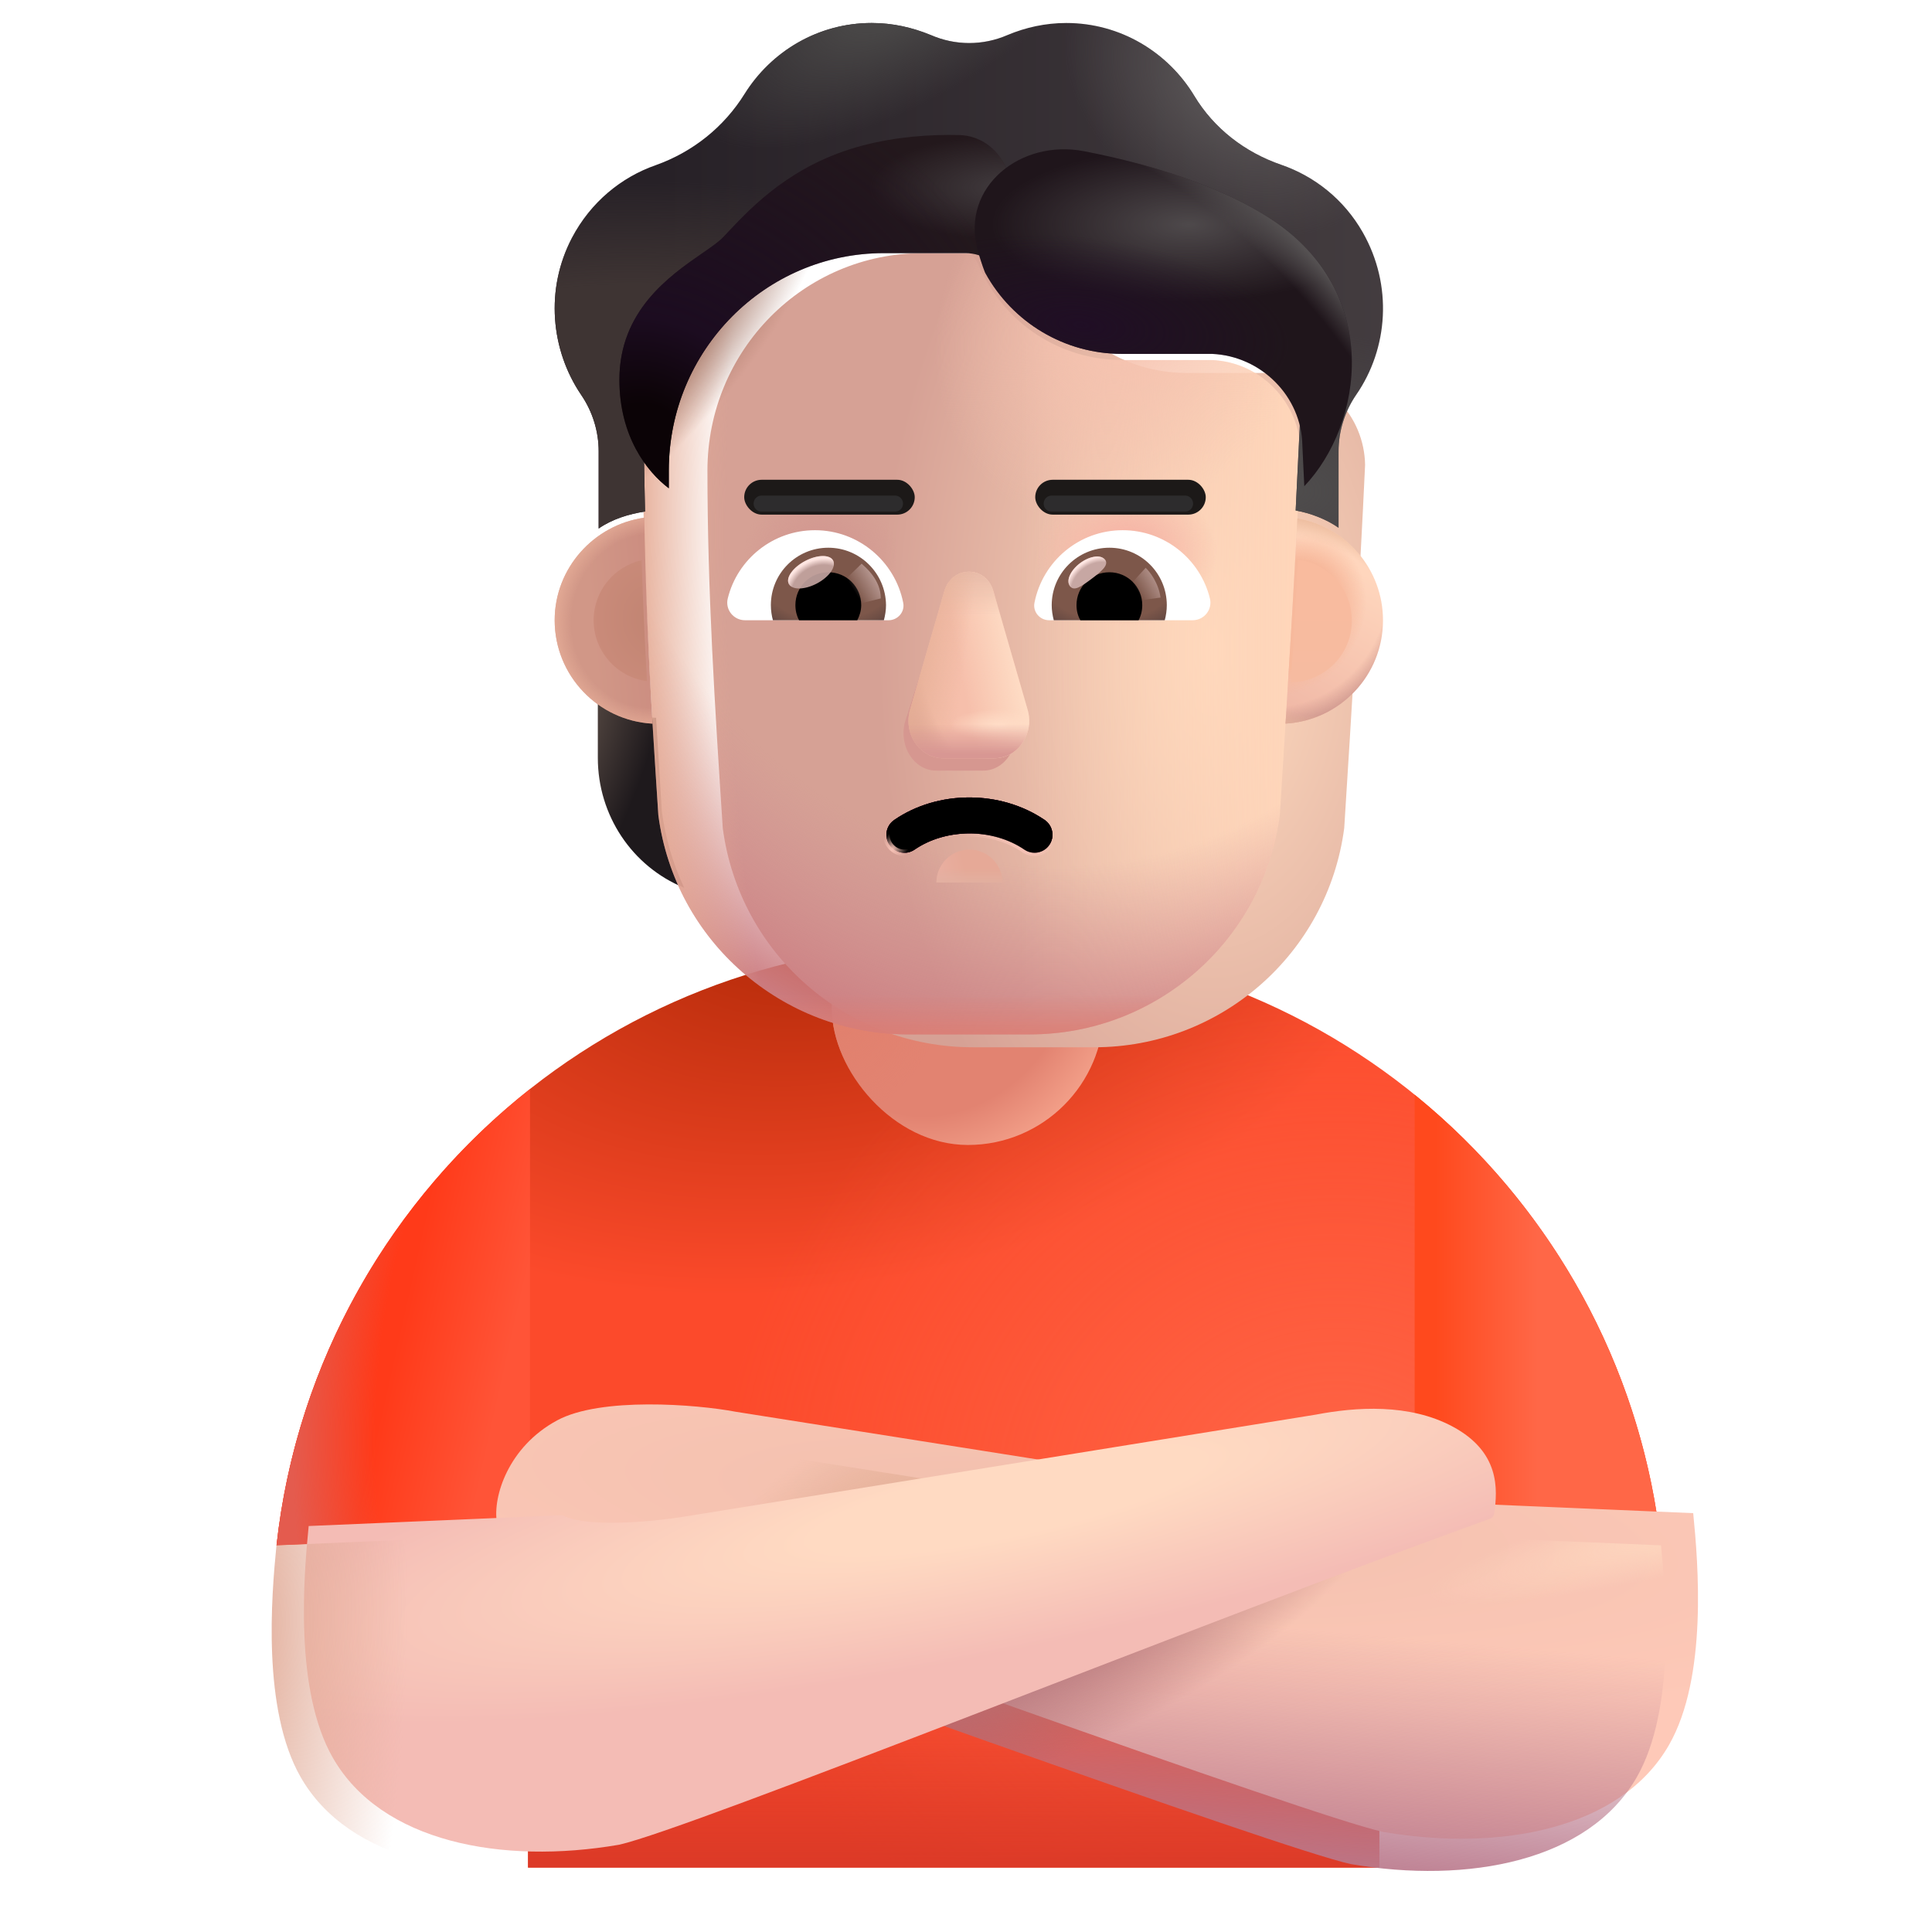 <svg viewBox="1 1 30 30" xmlns="http://www.w3.org/2000/svg">
<path d="M9.199 24.812L5.294 24.996C5.871 19.743 10.324 15.656 15.73 15.656H16.355C21.77 15.656 26.227 19.755 26.794 25.018L22.418 24.812V30H9.199V24.812Z" fill="url(#paint0_radial_13036_4650)"/>
<path d="M9.199 24.812L5.294 24.996C5.871 19.743 10.324 15.656 15.73 15.656H16.355C21.77 15.656 26.227 19.755 26.794 25.018L22.418 24.812V30H9.199V24.812Z" fill="url(#paint1_radial_13036_4650)"/>
<path d="M9.199 24.812L5.294 24.996C5.871 19.743 10.324 15.656 15.73 15.656H16.355C21.77 15.656 26.227 19.755 26.794 25.018L22.418 24.812V30H9.199V24.812Z" fill="url(#paint2_linear_13036_4650)"/>
<rect x="13.918" y="12.751" width="4.223" height="6.028" rx="2.111" fill="url(#paint3_radial_13036_4650)"/>
<rect x="13.918" y="12.751" width="4.223" height="6.028" rx="2.111" fill="url(#paint4_radial_13036_4650)"/>
<path d="M22.967 17.999C25.062 19.699 26.49 22.191 26.794 25.018L22.967 24.838V17.999Z" fill="url(#paint5_linear_13036_4650)"/>
<path d="M5.294 24.996L9.141 24.836L9.199 25.018H9.23V17.91C7.08 19.607 5.609 22.128 5.294 24.996Z" fill="url(#paint6_linear_13036_4650)"/>
<path d="M5.294 24.996L9.141 24.836L9.199 25.018H9.23V17.91C7.08 19.607 5.609 22.128 5.294 24.996Z" fill="url(#paint7_radial_13036_4650)"/>
<g filter="url(#filter0_i_13036_4650)">
<path d="M26.417 28.594C27.017 27.544 26.87 25.781 26.792 24.996L22.854 24.828C22.442 25.041 21.328 24.917 20.823 24.828L11.926 23.422C11.309 23.305 9.829 23.19 9.152 23.555C8.387 23.967 8.152 24.747 8.215 25.133C12.486 26.664 20.847 29.695 21.972 29.945C23.792 30.258 25.667 29.906 26.417 28.594Z" fill="url(#paint8_radial_13036_4650)"/>
</g>
<path d="M26.417 28.594C27.017 27.544 26.87 25.781 26.792 24.996L22.854 24.828C22.442 25.041 21.328 24.917 20.823 24.828L11.926 23.422C11.309 23.305 9.829 23.19 9.152 23.555C8.387 23.967 8.152 24.747 8.215 25.133C12.486 26.664 20.847 29.695 21.972 29.945C23.792 30.258 25.667 29.906 26.417 28.594Z" fill="url(#paint9_linear_13036_4650)"/>
<path d="M26.417 28.594C27.017 27.544 26.87 25.781 26.792 24.996L22.854 24.828C22.442 25.041 21.328 24.917 20.823 24.828L11.926 23.422C11.309 23.305 9.829 23.19 9.152 23.555C8.387 23.967 8.152 24.747 8.215 25.133C12.486 26.664 20.847 29.695 21.972 29.945C23.792 30.258 25.667 29.906 26.417 28.594Z" fill="url(#paint10_radial_13036_4650)"/>
<path d="M26.417 28.594C27.017 27.544 26.87 25.781 26.792 24.996L22.854 24.828C22.442 25.041 21.328 24.917 20.823 24.828L11.926 23.422C11.309 23.305 9.829 23.19 9.152 23.555C8.387 23.967 8.152 24.747 8.215 25.133C12.486 26.664 20.847 29.695 21.972 29.945C23.792 30.258 25.667 29.906 26.417 28.594Z" fill="url(#paint11_radial_13036_4650)"/>
<path d="M26.417 28.594C27.017 27.544 26.87 25.781 26.792 24.996L22.854 24.828C22.442 25.041 21.328 24.917 20.823 24.828L11.926 23.422C11.309 23.305 9.829 23.19 9.152 23.555C8.387 23.967 8.152 24.747 8.215 25.133C12.486 26.664 20.847 29.695 21.972 29.945C23.792 30.258 25.667 29.906 26.417 28.594Z" fill="url(#paint12_radial_13036_4650)"/>
<g filter="url(#filter1_i_13036_4650)">
<path d="M5.668 28.594C5.068 27.544 5.215 25.781 5.293 24.996L9.23 24.828C9.643 25.041 10.757 24.917 11.262 24.828L20.934 23.266C21.551 23.148 22.382 23.089 23.059 23.453C23.787 23.845 23.759 24.418 23.701 24.805C23.695 24.841 23.672 24.87 23.637 24.883C19.352 26.422 11.233 29.696 10.113 29.945C8.293 30.258 6.418 29.906 5.668 28.594Z" fill="url(#paint13_radial_13036_4650)"/>
</g>
<path d="M5.668 28.594C5.068 27.544 5.215 25.781 5.293 24.996L9.23 24.828C9.643 25.041 10.757 24.917 11.262 24.828L20.934 23.266C21.551 23.148 22.382 23.089 23.059 23.453C23.787 23.845 23.759 24.418 23.701 24.805C23.695 24.841 23.672 24.87 23.637 24.883C19.352 26.422 11.233 29.696 10.113 29.945C8.293 30.258 6.418 29.906 5.668 28.594Z" fill="url(#paint14_radial_13036_4650)"/>
<path d="M20.901 12.146C21.236 12.135 21.55 12.021 21.805 11.837V12.768C21.805 13.66 21.273 14.455 20.465 14.785C20.636 14.422 20.753 14.028 20.811 13.606L20.901 12.146Z" fill="url(#paint15_radial_13036_4650)"/>
<path d="M11.187 12.146C10.852 12.135 10.538 12.021 10.283 11.837V12.768C10.283 13.66 10.815 14.455 11.623 14.785C11.453 14.422 11.335 14.028 11.277 13.606L11.187 12.146Z" fill="url(#paint16_radial_13036_4650)"/>
<g filter="url(#filter2_ii_13036_4650)">
<path d="M11.223 13.659C11.48 15.61 13.14 17.062 15.106 17.062H16.991C18.956 17.062 20.616 15.61 20.873 13.659C20.991 11.777 21.11 9.903 21.197 8.021C21.186 7.255 20.582 6.623 19.819 6.591H18.42C17.466 6.591 16.602 6.028 16.21 5.149C16.11 4.897 15.866 4.731 15.595 4.731H14.324C12.479 4.731 10.985 6.242 10.985 8.107C10.985 9.966 11.101 11.796 11.223 13.659Z" fill="url(#paint17_radial_13036_4650)"/>
</g>
<path d="M11.223 13.659C11.48 15.61 13.14 17.062 15.106 17.062H16.991C18.956 17.062 20.616 15.61 20.873 13.659C20.991 11.777 21.11 9.903 21.197 8.021C21.186 7.255 20.582 6.623 19.819 6.591H18.42C17.466 6.591 16.602 6.028 16.21 5.149C16.11 4.897 15.866 4.731 15.595 4.731H14.324C12.479 4.731 10.985 6.242 10.985 8.107C10.985 9.966 11.101 11.796 11.223 13.659Z" fill="url(#paint18_linear_13036_4650)"/>
<path d="M11.223 13.659C11.48 15.61 13.14 17.062 15.106 17.062H16.991C18.956 17.062 20.616 15.61 20.873 13.659C20.991 11.777 21.11 9.903 21.197 8.021C21.186 7.255 20.582 6.623 19.819 6.591H18.42C17.466 6.591 16.602 6.028 16.21 5.149C16.11 4.897 15.866 4.731 15.595 4.731H14.324C12.479 4.731 10.985 6.242 10.985 8.107C10.985 9.966 11.101 11.796 11.223 13.659Z" fill="url(#paint19_radial_13036_4650)"/>
<path d="M11.223 13.659C11.48 15.61 13.14 17.062 15.106 17.062H16.991C18.956 17.062 20.616 15.61 20.873 13.659C20.991 11.777 21.11 9.903 21.197 8.021C21.186 7.255 20.582 6.623 19.819 6.591H18.42C17.466 6.591 16.602 6.028 16.21 5.149C16.11 4.897 15.866 4.731 15.595 4.731H14.324C12.479 4.731 10.985 6.242 10.985 8.107C10.985 9.966 11.101 11.796 11.223 13.659Z" fill="url(#paint20_radial_13036_4650)"/>
<path d="M11.223 13.659C11.48 15.61 13.14 17.062 15.106 17.062H16.991C18.956 17.062 20.616 15.61 20.873 13.659C20.991 11.777 21.11 9.903 21.197 8.021C21.186 7.255 20.582 6.623 19.819 6.591H18.42C17.466 6.591 16.602 6.028 16.21 5.149C16.11 4.897 15.866 4.731 15.595 4.731H14.324C12.479 4.731 10.985 6.242 10.985 8.107C10.985 9.966 11.101 11.796 11.223 13.659Z" fill="url(#paint21_radial_13036_4650)"/>
<path d="M11.223 13.659C11.48 15.61 13.14 17.062 15.106 17.062H16.991C18.956 17.062 20.616 15.61 20.873 13.659C20.991 11.777 21.11 9.903 21.197 8.021C21.186 7.255 20.582 6.623 19.819 6.591H18.42C17.466 6.591 16.602 6.028 16.21 5.149C16.11 4.897 15.866 4.731 15.595 4.731H14.324C12.479 4.731 10.985 6.242 10.985 8.107C10.985 9.966 11.101 11.796 11.223 13.659Z" fill="url(#paint22_radial_13036_4650)"/>
<path d="M11.223 13.659C11.48 15.61 13.14 17.062 15.106 17.062H16.991C18.956 17.062 20.616 15.61 20.873 13.659C20.991 11.777 21.11 9.903 21.197 8.021C21.186 7.255 20.582 6.623 19.819 6.591H18.42C17.466 6.591 16.602 6.028 16.21 5.149C16.11 4.897 15.866 4.731 15.595 4.731H14.324C12.479 4.731 10.985 6.242 10.985 8.107C10.985 9.966 11.101 11.796 11.223 13.659Z" fill="url(#paint23_radial_13036_4650)"/>
<path d="M11.223 13.659C11.48 15.61 13.14 17.062 15.106 17.062H16.991C18.956 17.062 20.616 15.61 20.873 13.659C20.991 11.777 21.11 9.903 21.197 8.021C21.186 7.255 20.582 6.623 19.819 6.591H18.42C17.466 6.591 16.602 6.028 16.21 5.149C16.11 4.897 15.866 4.731 15.595 4.731H14.324C12.479 4.731 10.985 6.242 10.985 8.107C10.985 9.966 11.101 11.796 11.223 13.659Z" fill="url(#paint24_radial_13036_4650)"/>
<path d="M11.223 13.659C11.48 15.61 13.14 17.062 15.106 17.062H16.991C18.956 17.062 20.616 15.61 20.873 13.659C20.991 11.777 21.11 9.903 21.197 8.021C21.186 7.255 20.582 6.623 19.819 6.591H18.42C17.466 6.591 16.602 6.028 16.21 5.149C16.11 4.897 15.866 4.731 15.595 4.731H14.324C12.479 4.731 10.985 6.242 10.985 8.107C10.985 9.966 11.101 11.796 11.223 13.659Z" fill="url(#paint25_linear_13036_4650)"/>
<g filter="url(#filter3_f_13036_4650)">
<path d="M15.643 10.373L15.053 12.21C14.952 12.588 15.194 12.966 15.537 12.966H16.268C16.611 12.966 16.853 12.582 16.752 12.21L16.258 10.373C16.152 9.966 15.754 9.966 15.643 10.373Z" fill="#D69790"/>
</g>
<g filter="url(#filter4_f_13036_4650)">
<path d="M15.662 10.183L15.131 12.02C15.023 12.397 15.283 12.775 15.651 12.775H16.437C16.805 12.775 17.066 12.392 16.957 12.02L16.426 10.183C16.312 9.776 15.781 9.776 15.662 10.183Z" fill="#F6BFAB"/>
<path d="M15.662 10.183L15.131 12.02C15.023 12.397 15.283 12.775 15.651 12.775H16.437C16.805 12.775 17.066 12.392 16.957 12.02L16.426 10.183C16.312 9.776 15.781 9.776 15.662 10.183Z" fill="url(#paint26_linear_13036_4650)"/>
<path d="M15.662 10.183L15.131 12.02C15.023 12.397 15.283 12.775 15.651 12.775H16.437C16.805 12.775 17.066 12.392 16.957 12.02L16.426 10.183C16.312 9.776 15.781 9.776 15.662 10.183Z" fill="url(#paint27_radial_13036_4650)"/>
<path d="M15.662 10.183L15.131 12.02C15.023 12.397 15.283 12.775 15.651 12.775H16.437C16.805 12.775 17.066 12.392 16.957 12.02L16.426 10.183C16.312 9.776 15.781 9.776 15.662 10.183Z" fill="url(#paint28_radial_13036_4650)"/>
<path d="M15.662 10.183L15.131 12.02C15.023 12.397 15.283 12.775 15.651 12.775H16.437C16.805 12.775 17.066 12.392 16.957 12.02L16.426 10.183C16.312 9.776 15.781 9.776 15.662 10.183Z" fill="url(#paint29_linear_13036_4650)"/>
<path d="M15.662 10.183L15.131 12.02C15.023 12.397 15.283 12.775 15.651 12.775H16.437C16.805 12.775 17.066 12.392 16.957 12.02L16.426 10.183C16.312 9.776 15.781 9.776 15.662 10.183Z" fill="url(#paint30_linear_13036_4650)"/>
<path d="M15.662 10.183L15.131 12.02C15.023 12.397 15.283 12.775 15.651 12.775H16.437C16.805 12.775 17.066 12.392 16.957 12.02L16.426 10.183C16.312 9.776 15.781 9.776 15.662 10.183Z" fill="url(#paint31_linear_13036_4650)"/>
</g>
<g filter="url(#filter5_ii_13036_4650)">
<path d="M20.895 4.259C21.409 4.436 21.87 4.795 22.162 5.31C22.628 6.13 22.559 7.11 22.056 7.834C21.881 8.091 21.785 8.397 21.785 8.707V9.895C21.598 9.764 21.352 9.668 21.119 9.627L21.197 8.021C21.186 7.255 20.582 6.623 19.819 6.591H18.42C17.466 6.591 16.602 6.028 16.21 5.149C16.11 4.897 15.866 4.731 15.595 4.731H14.324C12.479 4.731 10.985 6.242 10.985 8.107L11.016 9.643C10.762 9.681 10.497 9.765 10.296 9.907V8.707C10.296 8.397 10.201 8.091 10.026 7.834C9.549 7.132 9.464 6.189 9.883 5.39C10.174 4.838 10.646 4.452 11.181 4.265C11.754 4.061 12.241 3.675 12.564 3.155C12.978 2.496 13.704 2.057 14.536 2.057C14.859 2.057 15.166 2.126 15.453 2.244C15.834 2.41 16.263 2.41 16.645 2.244C16.926 2.126 17.233 2.057 17.556 2.057C18.399 2.057 19.136 2.512 19.544 3.187C19.851 3.697 20.333 4.066 20.895 4.259Z" fill="url(#paint32_linear_13036_4650)"/>
<path d="M20.895 4.259C21.409 4.436 21.87 4.795 22.162 5.31C22.628 6.13 22.559 7.11 22.056 7.834C21.881 8.091 21.785 8.397 21.785 8.707V9.895C21.598 9.764 21.352 9.668 21.119 9.627L21.197 8.021C21.186 7.255 20.582 6.623 19.819 6.591H18.42C17.466 6.591 16.602 6.028 16.21 5.149C16.11 4.897 15.866 4.731 15.595 4.731H14.324C12.479 4.731 10.985 6.242 10.985 8.107L11.016 9.643C10.762 9.681 10.497 9.765 10.296 9.907V8.707C10.296 8.397 10.201 8.091 10.026 7.834C9.549 7.132 9.464 6.189 9.883 5.39C10.174 4.838 10.646 4.452 11.181 4.265C11.754 4.061 12.241 3.675 12.564 3.155C12.978 2.496 13.704 2.057 14.536 2.057C14.859 2.057 15.166 2.126 15.453 2.244C15.834 2.41 16.263 2.41 16.645 2.244C16.926 2.126 17.233 2.057 17.556 2.057C18.399 2.057 19.136 2.512 19.544 3.187C19.851 3.697 20.333 4.066 20.895 4.259Z" fill="url(#paint33_radial_13036_4650)"/>
<path d="M20.895 4.259C21.409 4.436 21.87 4.795 22.162 5.31C22.628 6.13 22.559 7.11 22.056 7.834C21.881 8.091 21.785 8.397 21.785 8.707V9.895C21.598 9.764 21.352 9.668 21.119 9.627L21.197 8.021C21.186 7.255 20.582 6.623 19.819 6.591H18.42C17.466 6.591 16.602 6.028 16.21 5.149C16.11 4.897 15.866 4.731 15.595 4.731H14.324C12.479 4.731 10.985 6.242 10.985 8.107L11.016 9.643C10.762 9.681 10.497 9.765 10.296 9.907V8.707C10.296 8.397 10.201 8.091 10.026 7.834C9.549 7.132 9.464 6.189 9.883 5.39C10.174 4.838 10.646 4.452 11.181 4.265C11.754 4.061 12.241 3.675 12.564 3.155C12.978 2.496 13.704 2.057 14.536 2.057C14.859 2.057 15.166 2.126 15.453 2.244C15.834 2.41 16.263 2.41 16.645 2.244C16.926 2.126 17.233 2.057 17.556 2.057C18.399 2.057 19.136 2.512 19.544 3.187C19.851 3.697 20.333 4.066 20.895 4.259Z" fill="url(#paint34_radial_13036_4650)"/>
<path d="M20.895 4.259C21.409 4.436 21.87 4.795 22.162 5.31C22.628 6.13 22.559 7.11 22.056 7.834C21.881 8.091 21.785 8.397 21.785 8.707V9.895C21.598 9.764 21.352 9.668 21.119 9.627L21.197 8.021C21.186 7.255 20.582 6.623 19.819 6.591H18.42C17.466 6.591 16.602 6.028 16.21 5.149C16.11 4.897 15.866 4.731 15.595 4.731H14.324C12.479 4.731 10.985 6.242 10.985 8.107L11.016 9.643C10.762 9.681 10.497 9.765 10.296 9.907V8.707C10.296 8.397 10.201 8.091 10.026 7.834C9.549 7.132 9.464 6.189 9.883 5.39C10.174 4.838 10.646 4.452 11.181 4.265C11.754 4.061 12.241 3.675 12.564 3.155C12.978 2.496 13.704 2.057 14.536 2.057C14.859 2.057 15.166 2.126 15.453 2.244C15.834 2.41 16.263 2.41 16.645 2.244C16.926 2.126 17.233 2.057 17.556 2.057C18.399 2.057 19.136 2.512 19.544 3.187C19.851 3.697 20.333 4.066 20.895 4.259Z" fill="url(#paint35_radial_13036_4650)"/>
<path d="M20.895 4.259C21.409 4.436 21.87 4.795 22.162 5.31C22.628 6.13 22.559 7.11 22.056 7.834C21.881 8.091 21.785 8.397 21.785 8.707V9.895C21.598 9.764 21.352 9.668 21.119 9.627L21.197 8.021C21.186 7.255 20.582 6.623 19.819 6.591H18.42C17.466 6.591 16.602 6.028 16.21 5.149C16.11 4.897 15.866 4.731 15.595 4.731H14.324C12.479 4.731 10.985 6.242 10.985 8.107L11.016 9.643C10.762 9.681 10.497 9.765 10.296 9.907V8.707C10.296 8.397 10.201 8.091 10.026 7.834C9.549 7.132 9.464 6.189 9.883 5.39C10.174 4.838 10.646 4.452 11.181 4.265C11.754 4.061 12.241 3.675 12.564 3.155C12.978 2.496 13.704 2.057 14.536 2.057C14.859 2.057 15.166 2.126 15.453 2.244C15.834 2.41 16.263 2.41 16.645 2.244C16.926 2.126 17.233 2.057 17.556 2.057C18.399 2.057 19.136 2.512 19.544 3.187C19.851 3.697 20.333 4.066 20.895 4.259Z" fill="url(#paint36_radial_13036_4650)"/>
</g>
<g filter="url(#filter6_if_13036_4650)">
<path d="M16.276 5.286C16.253 5.241 16.231 5.195 16.21 5.149C16.11 4.897 15.866 4.731 15.595 4.731H14.324C12.479 4.731 10.985 6.242 10.985 8.107V8.382C10.645 8.124 10.218 7.578 10.218 6.696C10.218 5.625 10.999 5.083 11.497 4.738C11.638 4.641 11.756 4.559 11.828 4.485C11.858 4.454 11.891 4.419 11.927 4.38C12.277 4.01 12.899 3.35 13.986 3.062C14.516 2.921 15.054 2.886 15.491 2.897C15.964 2.908 16.297 3.316 16.297 3.789V5.272L16.276 5.286Z" fill="#23181C"/>
<path d="M16.276 5.286C16.253 5.241 16.231 5.195 16.21 5.149C16.11 4.897 15.866 4.731 15.595 4.731H14.324C12.479 4.731 10.985 6.242 10.985 8.107V8.382C10.645 8.124 10.218 7.578 10.218 6.696C10.218 5.625 10.999 5.083 11.497 4.738C11.638 4.641 11.756 4.559 11.828 4.485C11.858 4.454 11.891 4.419 11.927 4.38C12.277 4.01 12.899 3.35 13.986 3.062C14.516 2.921 15.054 2.886 15.491 2.897C15.964 2.908 16.297 3.316 16.297 3.789V5.272L16.276 5.286Z" fill="url(#paint37_radial_13036_4650)"/>
<path d="M16.276 5.286C16.253 5.241 16.231 5.195 16.21 5.149C16.11 4.897 15.866 4.731 15.595 4.731H14.324C12.479 4.731 10.985 6.242 10.985 8.107V8.382C10.645 8.124 10.218 7.578 10.218 6.696C10.218 5.625 10.999 5.083 11.497 4.738C11.638 4.641 11.756 4.559 11.828 4.485C11.858 4.454 11.891 4.419 11.927 4.38C12.277 4.01 12.899 3.35 13.986 3.062C14.516 2.921 15.054 2.886 15.491 2.897C15.964 2.908 16.297 3.316 16.297 3.789V5.272L16.276 5.286Z" fill="url(#paint38_radial_13036_4650)"/>
</g>
<g filter="url(#filter7_f_13036_4650)">
<path d="M21.253 8.55L21.223 7.919C21.213 7.156 20.582 6.527 19.819 6.495H18.42C17.532 6.495 16.722 6.009 16.298 5.236C16.298 5.236 16.24 5.101 16.178 4.87C15.922 3.9 16.849 3.157 17.834 3.348C18.806 3.537 19.913 3.865 20.732 4.399C22.475 5.536 22.17 7.585 21.253 8.55Z" fill="#1F151B"/>
<path d="M21.253 8.55L21.223 7.919C21.213 7.156 20.582 6.527 19.819 6.495H18.42C17.532 6.495 16.722 6.009 16.298 5.236C16.298 5.236 16.24 5.101 16.178 4.87C15.922 3.9 16.849 3.157 17.834 3.348C18.806 3.537 19.913 3.865 20.732 4.399C22.475 5.536 22.17 7.585 21.253 8.55Z" fill="url(#paint39_radial_13036_4650)"/>
<path d="M21.253 8.55L21.223 7.919C21.213 7.156 20.582 6.527 19.819 6.495H18.42C17.532 6.495 16.722 6.009 16.298 5.236C16.298 5.236 16.24 5.101 16.178 4.87C15.922 3.9 16.849 3.157 17.834 3.348C18.806 3.537 19.913 3.865 20.732 4.399C22.475 5.536 22.17 7.585 21.253 8.55Z" fill="url(#paint40_radial_13036_4650)"/>
<path d="M21.253 8.55L21.223 7.919C21.213 7.156 20.582 6.527 19.819 6.495H18.42C17.532 6.495 16.722 6.009 16.298 5.236C16.298 5.236 16.24 5.101 16.178 4.87C15.922 3.9 16.849 3.157 17.834 3.348C18.806 3.537 19.913 3.865 20.732 4.399C22.475 5.536 22.17 7.585 21.253 8.55Z" fill="url(#paint41_radial_13036_4650)"/>
</g>
<path d="M18.433 9.233C19.086 9.233 19.637 9.683 19.787 10.291C19.831 10.465 19.698 10.631 19.519 10.631H17.29C17.148 10.631 17.035 10.502 17.063 10.36C17.189 9.719 17.752 9.233 18.433 9.233Z" fill="white"/>
<path d="M18.226 9.505C18.721 9.505 19.118 9.906 19.118 10.396C19.118 10.477 19.106 10.559 19.086 10.631H17.363C17.343 10.554 17.331 10.477 17.331 10.396C17.331 9.906 17.732 9.505 18.226 9.505Z" fill="url(#paint42_radial_13036_4650)"/>
<path d="M17.716 10.396C17.716 10.113 17.943 9.886 18.226 9.886C18.51 9.886 18.737 10.113 18.737 10.396C18.737 10.482 18.717 10.562 18.68 10.631H17.776C17.736 10.562 17.716 10.482 17.716 10.396Z" fill="black"/>
<g filter="url(#filter8_f_13036_4650)">
<path d="M18.161 9.693C18.224 9.778 18.091 9.882 17.941 9.995C17.79 10.107 17.677 10.187 17.614 10.102C17.55 10.017 17.621 9.857 17.772 9.744C17.923 9.631 18.097 9.608 18.161 9.693Z" fill="#C7A7A3"/>
<path d="M18.161 9.693C18.224 9.778 18.091 9.882 17.941 9.995C17.79 10.107 17.677 10.187 17.614 10.102C17.55 10.017 17.621 9.857 17.772 9.744C17.923 9.631 18.097 9.608 18.161 9.693Z" fill="url(#paint43_radial_13036_4650)"/>
</g>
<g filter="url(#filter9_f_13036_4650)">
<path d="M19.021 10.279C18.988 10.048 18.853 9.875 18.789 9.817L18.53 10.102L18.647 10.33L19.021 10.279Z" fill="url(#paint44_linear_13036_4650)"/>
</g>
<path d="M13.655 9.233C13.002 9.233 12.451 9.683 12.301 10.291C12.257 10.465 12.39 10.631 12.569 10.631H14.798C14.94 10.631 15.054 10.502 15.025 10.36C14.899 9.719 14.332 9.233 13.655 9.233Z" fill="white"/>
<path d="M13.862 9.505C13.367 9.505 12.97 9.906 12.97 10.396C12.97 10.477 12.982 10.559 13.002 10.631H14.725C14.745 10.554 14.758 10.477 14.758 10.396C14.754 9.906 14.356 9.505 13.862 9.505Z" fill="url(#paint45_radial_13036_4650)"/>
<path d="M14.373 10.396C14.373 10.113 14.146 9.886 13.862 9.886C13.578 9.886 13.351 10.113 13.351 10.396C13.351 10.482 13.371 10.562 13.408 10.631H14.312C14.348 10.562 14.373 10.482 14.373 10.396Z" fill="black"/>
<g filter="url(#filter10_f_13036_4650)">
<path d="M14.677 10.292C14.677 10.003 14.442 9.811 14.379 9.753L14.091 10.032L14.268 10.393L14.677 10.292Z" fill="url(#paint46_linear_13036_4650)"/>
</g>
<g filter="url(#filter11_f_13036_4650)">
<ellipse cx="13.593" cy="9.886" rx="0.389" ry="0.197" transform="rotate(-27.914 13.593 9.886)" fill="#C7A7A3" fill-opacity="0.9"/>
<ellipse cx="13.593" cy="9.886" rx="0.389" ry="0.197" transform="rotate(-27.914 13.593 9.886)" fill="url(#paint47_radial_13036_4650)"/>
</g>
<path d="M20.962 12.236C21.028 11.173 21.091 10.111 21.146 9.048C21.901 9.18 22.475 9.839 22.475 10.631C22.475 11.488 21.806 12.188 20.962 12.236Z" fill="url(#paint48_linear_13036_4650)"/>
<path d="M20.962 12.236C21.028 11.173 21.091 10.111 21.146 9.048C21.901 9.18 22.475 9.839 22.475 10.631C22.475 11.488 21.806 12.188 20.962 12.236Z" fill="url(#paint49_radial_13036_4650)"/>
<path d="M20.962 12.236C21.028 11.173 21.091 10.111 21.146 9.048C21.901 9.18 22.475 9.839 22.475 10.631C22.475 11.488 21.806 12.188 20.962 12.236Z" fill="url(#paint50_radial_13036_4650)"/>
<path d="M20.962 12.236C21.028 11.173 21.091 10.111 21.146 9.048C21.901 9.18 22.475 9.839 22.475 10.631C22.475 11.488 21.806 12.188 20.962 12.236Z" fill="url(#paint51_radial_13036_4650)"/>
<path d="M11.004 9.039C10.223 9.149 9.613 9.82 9.613 10.631C9.613 11.49 10.286 12.191 11.133 12.237C11.068 11.169 11.025 10.107 11.004 9.039Z" fill="url(#paint52_linear_13036_4650)"/>
<path d="M11.004 9.039C10.223 9.149 9.613 9.82 9.613 10.631C9.613 11.49 10.286 12.191 11.133 12.237C11.068 11.169 11.025 10.107 11.004 9.039Z" fill="url(#paint53_radial_13036_4650)"/>
<g filter="url(#filter12_f_13036_4650)">
<path d="M10.963 9.699C10.537 9.795 10.218 10.176 10.218 10.631C10.218 11.115 10.579 11.515 11.046 11.577C11.012 10.951 10.982 10.326 10.963 9.699Z" fill="url(#paint54_radial_13036_4650)"/>
</g>
<g filter="url(#filter13_f_13036_4650)">
<path d="M21.046 11.593C21.084 10.959 21.121 10.325 21.156 9.691C21.627 9.75 21.991 10.152 21.991 10.638C21.991 11.163 21.569 11.588 21.046 11.593Z" fill="url(#paint55_linear_13036_4650)"/>
</g>
<path d="M15.201 14.193C15.689 13.858 16.413 13.857 16.906 14.193C17.034 14.28 17.207 14.247 17.294 14.12C17.381 13.992 17.348 13.819 17.221 13.732C16.538 13.267 15.564 13.266 14.886 13.732C14.758 13.82 14.726 13.993 14.813 14.12C14.901 14.248 15.074 14.28 15.201 14.193Z" fill="#86004D"/>
<path d="M15.201 14.193C15.689 13.858 16.413 13.857 16.906 14.193C17.034 14.28 17.207 14.247 17.294 14.12C17.381 13.992 17.348 13.819 17.221 13.732C16.538 13.267 15.564 13.266 14.886 13.732C14.758 13.82 14.726 13.993 14.813 14.12C14.901 14.248 15.074 14.28 15.201 14.193Z" stroke="url(#paint56_radial_13036_4650)" stroke-width="0.1" stroke-linecap="round" stroke-linejoin="round"/>
<path d="M15.201 14.193C15.689 13.858 16.413 13.857 16.906 14.193C17.034 14.28 17.207 14.247 17.294 14.12C17.381 13.992 17.348 13.819 17.221 13.732C16.538 13.267 15.564 13.266 14.886 13.732C14.758 13.82 14.726 13.993 14.813 14.12C14.901 14.248 15.074 14.28 15.201 14.193Z" stroke="url(#paint57_radial_13036_4650)" stroke-width="0.1" stroke-linecap="round" stroke-linejoin="round"/>
<g filter="url(#filter14_f_13036_4650)">
<path d="M16.565 14.704C16.565 14.421 16.336 14.192 16.053 14.192C15.771 14.192 15.541 14.421 15.541 14.704H16.565Z" fill="url(#paint58_linear_13036_4650)"/>
<path d="M16.565 14.704C16.565 14.421 16.336 14.192 16.053 14.192C15.771 14.192 15.541 14.421 15.541 14.704H16.565Z" fill="url(#paint59_linear_13036_4650)"/>
</g>
<g filter="url(#filter15_i_13036_4650)">
<rect x="12.456" y="8.55" width="2.648" height="0.541" rx="0.271" fill="#1C1918"/>
</g>
<g filter="url(#filter16_i_13036_4650)">
<rect x="16.975" y="8.55" width="2.648" height="0.541" rx="0.271" fill="#1C1918"/>
</g>
<g filter="url(#filter17_f_13036_4650)">
<path d="M17.331 8.82H19.401" stroke="#2D2C2D" stroke-width="0.25" stroke-linecap="round"/>
</g>
<g filter="url(#filter18_f_13036_4650)">
<path d="M12.827 8.82H14.897" stroke="#2D2C2D" stroke-width="0.25" stroke-linecap="round"/>
</g>
<defs>
<filter id="filter0_i_13036_4650" x="8.205" y="22.808" width="19.161" height="7.244" filterUnits="userSpaceOnUse" color-interpolation-filters="sRGB">
<feFlood flood-opacity="0" result="BackgroundImageFix"/>
<feBlend mode="normal" in="SourceGraphic" in2="BackgroundImageFix" result="shape"/>
<feColorMatrix in="SourceAlpha" type="matrix" values="0 0 0 0 0 0 0 0 0 0 0 0 0 0 0 0 0 0 127 0" result="hardAlpha"/>
<feOffset dx="0.5" dy="-0.5"/>
<feGaussianBlur stdDeviation="0.75"/>
<feComposite in2="hardAlpha" operator="arithmetic" k2="-1" k3="1"/>
<feColorMatrix type="matrix" values="0 0 0 0 0.737 0 0 0 0 0.486 0 0 0 0 0.573 0 0 0 1 0"/>
<feBlend mode="normal" in2="shape" result="effect1_innerShadow_13036_4650"/>
</filter>
<filter id="filter1_i_13036_4650" x="5.218" y="22.875" width="19.009" height="7.177" filterUnits="userSpaceOnUse" color-interpolation-filters="sRGB">
<feFlood flood-opacity="0" result="BackgroundImageFix"/>
<feBlend mode="normal" in="SourceGraphic" in2="BackgroundImageFix" result="shape"/>
<feColorMatrix in="SourceAlpha" type="matrix" values="0 0 0 0 0 0 0 0 0 0 0 0 0 0 0 0 0 0 127 0" result="hardAlpha"/>
<feOffset dx="0.5" dy="-0.3"/>
<feGaussianBlur stdDeviation="0.5"/>
<feComposite in2="hardAlpha" operator="arithmetic" k2="-1" k3="1"/>
<feColorMatrix type="matrix" values="0 0 0 0 0.8 0 0 0 0 0.549 0 0 0 0 0.592 0 0 0 1 0"/>
<feBlend mode="normal" in2="shape" result="effect1_innerShadow_13036_4650"/>
</filter>
<filter id="filter2_ii_13036_4650" x="10.985" y="4.731" width="11.212" height="12.532" filterUnits="userSpaceOnUse" color-interpolation-filters="sRGB">
<feFlood flood-opacity="0" result="BackgroundImageFix"/>
<feBlend mode="normal" in="SourceGraphic" in2="BackgroundImageFix" result="shape"/>
<feColorMatrix in="SourceAlpha" type="matrix" values="0 0 0 0 0 0 0 0 0 0 0 0 0 0 0 0 0 0 127 0" result="hardAlpha"/>
<feOffset dx="1"/>
<feGaussianBlur stdDeviation="0.7"/>
<feComposite in2="hardAlpha" operator="arithmetic" k2="-1" k3="1"/>
<feColorMatrix type="matrix" values="0 0 0 0 0.914 0 0 0 0 0.686 0 0 0 0 0.592 0 0 0 1 0"/>
<feBlend mode="normal" in2="shape" result="effect1_innerShadow_13036_4650"/>
<feColorMatrix in="SourceAlpha" type="matrix" values="0 0 0 0 0 0 0 0 0 0 0 0 0 0 0 0 0 0 127 0" result="hardAlpha"/>
<feOffset dy="0.2"/>
<feGaussianBlur stdDeviation="0.375"/>
<feComposite in2="hardAlpha" operator="arithmetic" k2="-1" k3="1"/>
<feColorMatrix type="matrix" values="0 0 0 0 0.78 0 0 0 0 0.569 0 0 0 0 0.486 0 0 0 1 0"/>
<feBlend mode="normal" in2="effect1_innerShadow_13036_4650" result="effect2_innerShadow_13036_4650"/>
</filter>
<filter id="filter3_f_13036_4650" x="14.03" y="9.068" width="3.745" height="4.898" filterUnits="userSpaceOnUse" color-interpolation-filters="sRGB">
<feFlood flood-opacity="0" result="BackgroundImageFix"/>
<feBlend mode="normal" in="SourceGraphic" in2="BackgroundImageFix" result="shape"/>
<feGaussianBlur stdDeviation="0.5" result="effect1_foregroundBlur_13036_4650"/>
</filter>
<filter id="filter4_f_13036_4650" x="14.906" y="9.677" width="2.276" height="3.298" filterUnits="userSpaceOnUse" color-interpolation-filters="sRGB">
<feFlood flood-opacity="0" result="BackgroundImageFix"/>
<feBlend mode="normal" in="SourceGraphic" in2="BackgroundImageFix" result="shape"/>
<feGaussianBlur stdDeviation="0.1" result="effect1_foregroundBlur_13036_4650"/>
</filter>
<filter id="filter5_ii_13036_4650" x="9.613" y="1.557" width="12.862" height="8.35" filterUnits="userSpaceOnUse" color-interpolation-filters="sRGB">
<feFlood flood-opacity="0" result="BackgroundImageFix"/>
<feBlend mode="normal" in="SourceGraphic" in2="BackgroundImageFix" result="shape"/>
<feColorMatrix in="SourceAlpha" type="matrix" values="0 0 0 0 0 0 0 0 0 0 0 0 0 0 0 0 0 0 127 0" result="hardAlpha"/>
<feOffset dy="-0.5"/>
<feGaussianBlur stdDeviation="0.625"/>
<feComposite in2="hardAlpha" operator="arithmetic" k2="-1" k3="1"/>
<feColorMatrix type="matrix" values="0 0 0 0 0.137 0 0 0 0 0.09 0 0 0 0 0.145 0 0 0 1 0"/>
<feBlend mode="normal" in2="shape" result="effect1_innerShadow_13036_4650"/>
<feColorMatrix in="SourceAlpha" type="matrix" values="0 0 0 0 0 0 0 0 0 0 0 0 0 0 0 0 0 0 127 0" result="hardAlpha"/>
<feOffset dy="-0.2"/>
<feGaussianBlur stdDeviation="0.2"/>
<feComposite in2="hardAlpha" operator="arithmetic" k2="-1" k3="1"/>
<feColorMatrix type="matrix" values="0 0 0 0 0.078 0 0 0 0 0.035 0 0 0 0 0.047 0 0 0 1 0"/>
<feBlend mode="normal" in2="effect1_innerShadow_13036_4650" result="effect2_innerShadow_13036_4650"/>
</filter>
<filter id="filter6_if_13036_4650" x="9.718" y="2.395" width="7.079" height="6.487" filterUnits="userSpaceOnUse" color-interpolation-filters="sRGB">
<feFlood flood-opacity="0" result="BackgroundImageFix"/>
<feBlend mode="normal" in="SourceGraphic" in2="BackgroundImageFix" result="shape"/>
<feColorMatrix in="SourceAlpha" type="matrix" values="0 0 0 0 0 0 0 0 0 0 0 0 0 0 0 0 0 0 127 0" result="hardAlpha"/>
<feOffset dx="0.4" dy="0.2"/>
<feGaussianBlur stdDeviation="0.2"/>
<feComposite in2="hardAlpha" operator="arithmetic" k2="-1" k3="1"/>
<feColorMatrix type="matrix" values="0 0 0 0 0.286 0 0 0 0 0.243 0 0 0 0 0.227 0 0 0 1 0"/>
<feBlend mode="normal" in2="shape" result="effect1_innerShadow_13036_4650"/>
<feGaussianBlur stdDeviation="0.25" result="effect2_foregroundBlur_13036_4650"/>
</filter>
<filter id="filter7_f_13036_4650" x="15.635" y="2.818" width="6.856" height="6.231" filterUnits="userSpaceOnUse" color-interpolation-filters="sRGB">
<feFlood flood-opacity="0" result="BackgroundImageFix"/>
<feBlend mode="normal" in="SourceGraphic" in2="BackgroundImageFix" result="shape"/>
<feGaussianBlur stdDeviation="0.25" result="effect1_foregroundBlur_13036_4650"/>
</filter>
<filter id="filter8_f_13036_4650" x="17.491" y="9.542" width="0.786" height="0.696" filterUnits="userSpaceOnUse" color-interpolation-filters="sRGB">
<feFlood flood-opacity="0" result="BackgroundImageFix"/>
<feBlend mode="normal" in="SourceGraphic" in2="BackgroundImageFix" result="shape"/>
<feGaussianBlur stdDeviation="0.05" result="effect1_foregroundBlur_13036_4650"/>
</filter>
<filter id="filter9_f_13036_4650" x="18.33" y="9.617" width="0.891" height="0.913" filterUnits="userSpaceOnUse" color-interpolation-filters="sRGB">
<feFlood flood-opacity="0" result="BackgroundImageFix"/>
<feBlend mode="normal" in="SourceGraphic" in2="BackgroundImageFix" result="shape"/>
<feGaussianBlur stdDeviation="0.1" result="effect1_foregroundBlur_13036_4650"/>
</filter>
<filter id="filter10_f_13036_4650" x="13.891" y="9.553" width="0.986" height="1.04" filterUnits="userSpaceOnUse" color-interpolation-filters="sRGB">
<feFlood flood-opacity="0" result="BackgroundImageFix"/>
<feBlend mode="normal" in="SourceGraphic" in2="BackgroundImageFix" result="shape"/>
<feGaussianBlur stdDeviation="0.1" result="effect1_foregroundBlur_13036_4650"/>
</filter>
<filter id="filter11_f_13036_4650" x="13.137" y="9.534" width="0.912" height="0.704" filterUnits="userSpaceOnUse" color-interpolation-filters="sRGB">
<feFlood flood-opacity="0" result="BackgroundImageFix"/>
<feBlend mode="normal" in="SourceGraphic" in2="BackgroundImageFix" result="shape"/>
<feGaussianBlur stdDeviation="0.05" result="effect1_foregroundBlur_13036_4650"/>
</filter>
<filter id="filter12_f_13036_4650" x="9.968" y="9.449" width="1.328" height="2.378" filterUnits="userSpaceOnUse" color-interpolation-filters="sRGB">
<feFlood flood-opacity="0" result="BackgroundImageFix"/>
<feBlend mode="normal" in="SourceGraphic" in2="BackgroundImageFix" result="shape"/>
<feGaussianBlur stdDeviation="0.125" result="effect1_foregroundBlur_13036_4650"/>
</filter>
<filter id="filter13_f_13036_4650" x="20.546" y="9.191" width="1.946" height="2.902" filterUnits="userSpaceOnUse" color-interpolation-filters="sRGB">
<feFlood flood-opacity="0" result="BackgroundImageFix"/>
<feBlend mode="normal" in="SourceGraphic" in2="BackgroundImageFix" result="shape"/>
<feGaussianBlur stdDeviation="0.25" result="effect1_foregroundBlur_13036_4650"/>
</filter>
<filter id="filter14_f_13036_4650" x="15.441" y="14.092" width="1.224" height="0.712" filterUnits="userSpaceOnUse" color-interpolation-filters="sRGB">
<feFlood flood-opacity="0" result="BackgroundImageFix"/>
<feBlend mode="normal" in="SourceGraphic" in2="BackgroundImageFix" result="shape"/>
<feGaussianBlur stdDeviation="0.05" result="effect1_foregroundBlur_13036_4650"/>
</filter>
<filter id="filter15_i_13036_4650" x="12.456" y="8.45" width="2.748" height="0.641" filterUnits="userSpaceOnUse" color-interpolation-filters="sRGB">
<feFlood flood-opacity="0" result="BackgroundImageFix"/>
<feBlend mode="normal" in="SourceGraphic" in2="BackgroundImageFix" result="shape"/>
<feColorMatrix in="SourceAlpha" type="matrix" values="0 0 0 0 0 0 0 0 0 0 0 0 0 0 0 0 0 0 127 0" result="hardAlpha"/>
<feOffset dx="0.1" dy="-0.1"/>
<feGaussianBlur stdDeviation="0.1"/>
<feComposite in2="hardAlpha" operator="arithmetic" k2="-1" k3="1"/>
<feColorMatrix type="matrix" values="0 0 0 0 0.141 0 0 0 0 0.098 0 0 0 0 0.11 0 0 0 1 0"/>
<feBlend mode="normal" in2="shape" result="effect1_innerShadow_13036_4650"/>
</filter>
<filter id="filter16_i_13036_4650" x="16.975" y="8.45" width="2.748" height="0.641" filterUnits="userSpaceOnUse" color-interpolation-filters="sRGB">
<feFlood flood-opacity="0" result="BackgroundImageFix"/>
<feBlend mode="normal" in="SourceGraphic" in2="BackgroundImageFix" result="shape"/>
<feColorMatrix in="SourceAlpha" type="matrix" values="0 0 0 0 0 0 0 0 0 0 0 0 0 0 0 0 0 0 127 0" result="hardAlpha"/>
<feOffset dx="0.1" dy="-0.1"/>
<feGaussianBlur stdDeviation="0.1"/>
<feComposite in2="hardAlpha" operator="arithmetic" k2="-1" k3="1"/>
<feColorMatrix type="matrix" values="0 0 0 0 0.141 0 0 0 0 0.098 0 0 0 0 0.11 0 0 0 1 0"/>
<feBlend mode="normal" in2="shape" result="effect1_innerShadow_13036_4650"/>
</filter>
<filter id="filter17_f_13036_4650" x="16.956" y="8.445" width="2.82" height="0.75" filterUnits="userSpaceOnUse" color-interpolation-filters="sRGB">
<feFlood flood-opacity="0" result="BackgroundImageFix"/>
<feBlend mode="normal" in="SourceGraphic" in2="BackgroundImageFix" result="shape"/>
<feGaussianBlur stdDeviation="0.125" result="effect1_foregroundBlur_13036_4650"/>
</filter>
<filter id="filter18_f_13036_4650" x="12.452" y="8.445" width="2.82" height="0.75" filterUnits="userSpaceOnUse" color-interpolation-filters="sRGB">
<feFlood flood-opacity="0" result="BackgroundImageFix"/>
<feBlend mode="normal" in="SourceGraphic" in2="BackgroundImageFix" result="shape"/>
<feGaussianBlur stdDeviation="0.125" result="effect1_foregroundBlur_13036_4650"/>
</filter>
<radialGradient id="paint0_radial_13036_4650" cx="0" cy="0" r="1" gradientUnits="userSpaceOnUse" gradientTransform="translate(14.022 14.653) rotate(77.468) scale(9.319 14.514)">
<stop stop-color="#A72503"/>
<stop offset="0.674" stop-color="#FC4A2B"/>
</radialGradient>
<radialGradient id="paint1_radial_13036_4650" cx="0" cy="0" r="1" gradientUnits="userSpaceOnUse" gradientTransform="translate(21.73 24.375) rotate(-90) scale(8.719 9.562)">
<stop stop-color="#FF6547"/>
<stop offset="1" stop-color="#FF6646" stop-opacity="0"/>
</radialGradient>
<linearGradient id="paint2_linear_13036_4650" x1="17.426" y1="30.42" x2="17.426" y2="26.816" gradientUnits="userSpaceOnUse">
<stop stop-color="#D73726"/>
<stop offset="1" stop-color="#D73726" stop-opacity="0"/>
</linearGradient>
<radialGradient id="paint3_radial_13036_4650" cx="0" cy="0" r="1" gradientUnits="userSpaceOnUse" gradientTransform="translate(15.728 16.491) rotate(47.981) scale(3.079 3.787)">
<stop offset="0.538" stop-color="#E28371"/>
<stop offset="1" stop-color="#FFB49A"/>
</radialGradient>
<radialGradient id="paint4_radial_13036_4650" cx="0" cy="0" r="1" gradientUnits="userSpaceOnUse" gradientTransform="translate(13.918 16.688) rotate(38.66) scale(1.601 2.055)">
<stop stop-color="#E1806D"/>
<stop offset="1" stop-color="#E1806D" stop-opacity="0"/>
</radialGradient>
<linearGradient id="paint5_linear_13036_4650" x1="22.967" y1="22.531" x2="24.881" y2="22.531" gradientUnits="userSpaceOnUse">
<stop offset="0.17" stop-color="#FF491D"/>
<stop offset="1" stop-color="#FF6747"/>
</linearGradient>
<linearGradient id="paint6_linear_13036_4650" x1="8.98" y1="23.375" x2="6.915" y2="22.912" gradientUnits="userSpaceOnUse">
<stop offset="0.173" stop-color="#FF5437"/>
<stop offset="1" stop-color="#FF3A19"/>
</linearGradient>
<radialGradient id="paint7_radial_13036_4650" cx="0" cy="0" r="1" gradientUnits="userSpaceOnUse" gradientTransform="translate(10.168 23.375) rotate(-180) scale(4.625 9.014)">
<stop offset="0.723" stop-color="#E45B4E" stop-opacity="0"/>
<stop offset="1" stop-color="#E45B4E"/>
</radialGradient>
<radialGradient id="paint8_radial_13036_4650" cx="0" cy="0" r="1" gradientUnits="userSpaceOnUse" gradientTransform="translate(16.71 24.905) rotate(5.344) scale(14.459 2.89)">
<stop stop-color="#F1BFAD"/>
<stop offset="1" stop-color="#FEC9B8"/>
</radialGradient>
<linearGradient id="paint9_linear_13036_4650" x1="16.051" y1="29.77" x2="16.387" y2="25.883" gradientUnits="userSpaceOnUse">
<stop stop-color="#BA798C"/>
<stop offset="1" stop-color="#BA798C" stop-opacity="0"/>
</linearGradient>
<radialGradient id="paint10_radial_13036_4650" cx="0" cy="0" r="1" gradientUnits="userSpaceOnUse" gradientTransform="translate(17.177 26.282) rotate(65.433) scale(1.975 5.884)">
<stop offset="0.178" stop-color="#B2727A"/>
<stop offset="1" stop-color="#A7666B" stop-opacity="0"/>
<stop offset="1" stop-color="#B2727A" stop-opacity="0"/>
</radialGradient>
<radialGradient id="paint11_radial_13036_4650" cx="0" cy="0" r="1" gradientUnits="userSpaceOnUse" gradientTransform="translate(28.228 24.485) rotate(165.83) scale(6.323 0.813)">
<stop stop-color="#FFDCC2"/>
<stop offset="0.823" stop-color="#FFDCC2" stop-opacity="0"/>
</radialGradient>
<radialGradient id="paint12_radial_13036_4650" cx="0" cy="0" r="1" gradientUnits="userSpaceOnUse" gradientTransform="translate(14.456 25.207) rotate(-126.656) scale(3.857 7.063)">
<stop stop-color="#DEA98E"/>
<stop offset="0.485" stop-color="#DEA98E" stop-opacity="0"/>
</radialGradient>
<radialGradient id="paint13_radial_13036_4650" cx="0" cy="0" r="1" gradientUnits="userSpaceOnUse" gradientTransform="translate(16.143 24.593) rotate(77.975) scale(3.419 18.782)">
<stop offset="0.163" stop-color="#FFDAC2"/>
<stop offset="0.676" stop-color="#F4BCB5"/>
</radialGradient>
<radialGradient id="paint14_radial_13036_4650" cx="0" cy="0" r="1" gradientUnits="userSpaceOnUse" gradientTransform="translate(4.806 26.327) rotate(0.955) scale(2.508 8.515)">
<stop stop-color="#E1AA96"/>
<stop offset="1" stop-color="#E1AA96" stop-opacity="0"/>
</radialGradient>
<radialGradient id="paint15_radial_13036_4650" cx="0" cy="0" r="1" gradientUnits="userSpaceOnUse" gradientTransform="translate(20.794 11.837) rotate(69.657) scale(2.152 2.557)">
<stop offset="0.215" stop-color="#313131"/>
<stop offset="1" stop-color="#1A161E"/>
</radialGradient>
<radialGradient id="paint16_radial_13036_4650" cx="0" cy="0" r="1" gradientUnits="userSpaceOnUse" gradientTransform="translate(9.993 12.327) rotate(17.447) scale(1.546 4.771)">
<stop stop-color="#564943"/>
<stop offset="0.746" stop-color="#1E191C"/>
</radialGradient>
<radialGradient id="paint17_radial_13036_4650" cx="0" cy="0" r="1" gradientUnits="userSpaceOnUse" gradientTransform="translate(18.849 10.897) rotate(180) scale(5.224 9.24)">
<stop stop-color="#FFDCC0"/>
<stop offset="1" stop-color="#D6A195"/>
</radialGradient>
<linearGradient id="paint18_linear_13036_4650" x1="21.197" y1="12.581" x2="16.848" y2="12.581" gradientUnits="userSpaceOnUse">
<stop stop-color="#FFD6BA"/>
<stop offset="1" stop-color="#FFD6BA" stop-opacity="0"/>
</linearGradient>
<radialGradient id="paint19_radial_13036_4650" cx="0" cy="0" r="1" gradientUnits="userSpaceOnUse" gradientTransform="translate(17.624 4.988) rotate(94.47) scale(12.796 10.597)">
<stop offset="0.738" stop-color="#CD8C92" stop-opacity="0"/>
<stop offset="0.988" stop-color="#CC7C80"/>
</radialGradient>
<radialGradient id="paint20_radial_13036_4650" cx="0" cy="0" r="1" gradientUnits="userSpaceOnUse" gradientTransform="translate(18.489 9.585) rotate(-90) scale(1.147 1.42)">
<stop offset="0.325" stop-color="#F6B8A8"/>
<stop offset="1" stop-color="#F6B8A8" stop-opacity="0"/>
</radialGradient>
<radialGradient id="paint21_radial_13036_4650" cx="0" cy="0" r="1" gradientUnits="userSpaceOnUse" gradientTransform="translate(13.746 9.631) rotate(-89.794) scale(1.093 1.19)">
<stop offset="0.378" stop-color="#D39991"/>
<stop offset="1" stop-color="#D39991" stop-opacity="0"/>
</radialGradient>
<radialGradient id="paint22_radial_13036_4650" cx="0" cy="0" r="1" gradientUnits="userSpaceOnUse" gradientTransform="translate(19.474 11.884) rotate(176.388) scale(8.506 21.728)">
<stop offset="0.836" stop-color="#E6AD97" stop-opacity="0"/>
<stop offset="1" stop-color="#E6AD97"/>
</radialGradient>
<radialGradient id="paint23_radial_13036_4650" cx="0" cy="0" r="1" gradientUnits="userSpaceOnUse" gradientTransform="translate(10.581 6.575) rotate(-46.611) scale(4.507 1.65)">
<stop offset="0.428" stop-color="#9F6D5C"/>
<stop offset="1" stop-color="#9F6D5C" stop-opacity="0"/>
</radialGradient>
<radialGradient id="paint24_radial_13036_4650" cx="0" cy="0" r="1" gradientUnits="userSpaceOnUse" gradientTransform="translate(18.469 5.922) rotate(121.159) scale(3.366 2.779)">
<stop offset="0.078" stop-color="#F6C3B0"/>
<stop offset="1" stop-color="#F6C3B0" stop-opacity="0"/>
</radialGradient>
<linearGradient id="paint25_linear_13036_4650" x1="16.091" y1="17.438" x2="16.091" y2="16.438" gradientUnits="userSpaceOnUse">
<stop stop-color="#E27D6E"/>
<stop offset="1" stop-color="#E27D6E" stop-opacity="0"/>
</linearGradient>
<linearGradient id="paint26_linear_13036_4650" x1="16.982" y1="11.417" x2="15.95" y2="11.62" gradientUnits="userSpaceOnUse">
<stop offset="0.074" stop-color="#FFDFC7"/>
<stop offset="1" stop-color="#FFDFC7" stop-opacity="0"/>
</linearGradient>
<radialGradient id="paint27_radial_13036_4650" cx="0" cy="0" r="1" gradientUnits="userSpaceOnUse" gradientTransform="translate(16.51 12.256) rotate(90) scale(0.244 0.767)">
<stop stop-color="#FFDDC7"/>
<stop offset="1" stop-color="#FFDDC7" stop-opacity="0"/>
</radialGradient>
<radialGradient id="paint28_radial_13036_4650" cx="0" cy="0" r="1" gradientUnits="userSpaceOnUse" gradientTransform="translate(16.626 11.687) rotate(155.369) scale(1.672 2.687)">
<stop offset="0.714" stop-color="#D3968C" stop-opacity="0"/>
<stop offset="1" stop-color="#D3968C"/>
</radialGradient>
<linearGradient id="paint29_linear_13036_4650" x1="16.044" y1="9.877" x2="16.044" y2="10.553" gradientUnits="userSpaceOnUse">
<stop stop-color="#E8BBA8"/>
<stop offset="1" stop-color="#E8BBA8" stop-opacity="0"/>
</linearGradient>
<linearGradient id="paint30_linear_13036_4650" x1="14.96" y1="12.252" x2="15.843" y2="12.371" gradientUnits="userSpaceOnUse">
<stop stop-color="#E5AF96"/>
<stop offset="1" stop-color="#E5AF96" stop-opacity="0"/>
</linearGradient>
<linearGradient id="paint31_linear_13036_4650" x1="16.044" y1="12.709" x2="16.044" y2="12.245" gradientUnits="userSpaceOnUse">
<stop stop-color="#D89793"/>
<stop offset="1" stop-color="#D89793" stop-opacity="0"/>
</linearGradient>
<linearGradient id="paint32_linear_13036_4650" x1="22.89" y1="5.239" x2="11.288" y2="5.239" gradientUnits="userSpaceOnUse">
<stop stop-color="#443D40"/>
<stop offset="1" stop-color="#272127"/>
</linearGradient>
<radialGradient id="paint33_radial_13036_4650" cx="0" cy="0" r="1" gradientUnits="userSpaceOnUse" gradientTransform="translate(10.819 8.007) rotate(-90) scale(3.498 8.847)">
<stop offset="0.536" stop-color="#3E3433"/>
<stop offset="1" stop-color="#3E3433" stop-opacity="0"/>
</radialGradient>
<radialGradient id="paint34_radial_13036_4650" cx="0" cy="0" r="1" gradientUnits="userSpaceOnUse" gradientTransform="translate(20.901 9.316) rotate(-87.401) scale(2.513 4.453)">
<stop stop-color="#4F4D4D"/>
<stop offset="1" stop-color="#4F4D4D" stop-opacity="0"/>
</radialGradient>
<radialGradient id="paint35_radial_13036_4650" cx="0" cy="0" r="1" gradientUnits="userSpaceOnUse" gradientTransform="translate(20.147 3.045) rotate(-146.667) scale(2.821 2.071)">
<stop stop-color="#5E5A5B"/>
<stop offset="1" stop-color="#5E5A5B" stop-opacity="0"/>
</radialGradient>
<radialGradient id="paint36_radial_13036_4650" cx="0" cy="0" r="1" gradientUnits="userSpaceOnUse" gradientTransform="translate(15.14 1.454) rotate(58.465) scale(1.729 4.004)">
<stop offset="0.287" stop-color="#484646"/>
<stop offset="1" stop-color="#484646" stop-opacity="0"/>
</radialGradient>
<radialGradient id="paint37_radial_13036_4650" cx="0" cy="0" r="1" gradientUnits="userSpaceOnUse" gradientTransform="translate(16.297 3.711) rotate(180) scale(2.199 0.816)">
<stop stop-color="#423C3F"/>
<stop offset="1" stop-color="#423C3F" stop-opacity="0"/>
</radialGradient>
<radialGradient id="paint38_radial_13036_4650" cx="0" cy="0" r="1" gradientUnits="userSpaceOnUse" gradientTransform="translate(10.618 7.65) rotate(-57.724) scale(6.022 6.671)">
<stop offset="0.093" stop-color="#0B0306"/>
<stop offset="0.311" stop-color="#1C0C20"/>
<stop offset="1" stop-color="#1C0C20" stop-opacity="0"/>
</radialGradient>
<radialGradient id="paint39_radial_13036_4650" cx="0" cy="0" r="1" gradientUnits="userSpaceOnUse" gradientTransform="translate(19.455 4.487) scale(3.056 1.195)">
<stop stop-color="#4E494B"/>
<stop offset="1" stop-color="#4E494B" stop-opacity="0"/>
</radialGradient>
<radialGradient id="paint40_radial_13036_4650" cx="0" cy="0" r="1" gradientUnits="userSpaceOnUse" gradientTransform="translate(18.675 7.522) rotate(-43.614) scale(3.697 6.768)">
<stop offset="0.857" stop-color="#545051" stop-opacity="0"/>
<stop offset="1" stop-color="#545051"/>
</radialGradient>
<radialGradient id="paint41_radial_13036_4650" cx="0" cy="0" r="1" gradientUnits="userSpaceOnUse" gradientTransform="translate(17.79 6.047) rotate(6.667) scale(3.268 1.368)">
<stop stop-color="#200E25"/>
<stop offset="1" stop-color="#200E25" stop-opacity="0"/>
</radialGradient>
<radialGradient id="paint42_radial_13036_4650" cx="0" cy="0" r="1" gradientUnits="userSpaceOnUse" gradientTransform="translate(18.224 9.981) rotate(90) scale(0.811 1.289)">
<stop offset="0.802" stop-color="#7D574A"/>
<stop offset="1" stop-color="#694B43"/>
<stop offset="1" stop-color="#804D49"/>
<stop offset="1" stop-color="#664842"/>
</radialGradient>
<radialGradient id="paint43_radial_13036_4650" cx="0" cy="0" r="1" gradientUnits="userSpaceOnUse" gradientTransform="translate(17.996 10.065) rotate(-127.812) scale(0.378 0.52)">
<stop offset="0.766" stop-color="#FFE6E2" stop-opacity="0"/>
<stop offset="0.966" stop-color="#FFE6E2"/>
</radialGradient>
<linearGradient id="paint44_linear_13036_4650" x1="19.002" y1="10.035" x2="18.688" y2="10.228" gradientUnits="userSpaceOnUse">
<stop stop-color="#B4948D"/>
<stop offset="1" stop-color="#B4948D" stop-opacity="0"/>
</linearGradient>
<radialGradient id="paint45_radial_13036_4650" cx="0" cy="0" r="1" gradientUnits="userSpaceOnUse" gradientTransform="translate(13.864 9.981) rotate(90) scale(0.811 1.29)">
<stop offset="0.802" stop-color="#7D574A"/>
<stop offset="1" stop-color="#694B43"/>
<stop offset="1" stop-color="#804D49"/>
<stop offset="1" stop-color="#664842"/>
</radialGradient>
<linearGradient id="paint46_linear_13036_4650" x1="14.607" y1="10.035" x2="14.294" y2="10.228" gradientUnits="userSpaceOnUse">
<stop stop-color="#B4948D"/>
<stop offset="1" stop-color="#B4948D" stop-opacity="0"/>
</linearGradient>
<radialGradient id="paint47_radial_13036_4650" cx="0" cy="0" r="1" gradientUnits="userSpaceOnUse" gradientTransform="translate(13.578 10.2) rotate(-90.897) scale(0.494 0.593)">
<stop offset="0.766" stop-color="#FFE6E2" stop-opacity="0"/>
<stop offset="0.966" stop-color="#FFE6E2"/>
</radialGradient>
<linearGradient id="paint48_linear_13036_4650" x1="22.475" y1="10.062" x2="21.269" y2="12.236" gradientUnits="userSpaceOnUse">
<stop stop-color="#FFD6BD"/>
<stop offset="1" stop-color="#F0B8A6"/>
</linearGradient>
<radialGradient id="paint49_radial_13036_4650" cx="0" cy="0" r="1" gradientUnits="userSpaceOnUse" gradientTransform="translate(20.658 9.995) rotate(74.347) scale(2.328 2.221)">
<stop offset="0.856" stop-color="#CE978E" stop-opacity="0"/>
<stop offset="1" stop-color="#CE978E"/>
</radialGradient>
<radialGradient id="paint50_radial_13036_4650" cx="0" cy="0" r="1" gradientUnits="userSpaceOnUse" gradientTransform="translate(21.018 10.539) rotate(-53.92) scale(1.337 1.12)">
<stop offset="0.664" stop-color="#F7B99C"/>
<stop offset="1" stop-color="#F7B99C" stop-opacity="0"/>
</radialGradient>
<radialGradient id="paint51_radial_13036_4650" cx="0" cy="0" r="1" gradientUnits="userSpaceOnUse" gradientTransform="translate(21.132 10.712) rotate(-69.263) scale(1.656 2.213)">
<stop offset="0.803" stop-color="#EBBB9D" stop-opacity="0"/>
<stop offset="1" stop-color="#EBBB9D"/>
</radialGradient>
<linearGradient id="paint52_linear_13036_4650" x1="10.199" y1="10.765" x2="11.656" y2="10.638" gradientUnits="userSpaceOnUse">
<stop stop-color="#D19787"/>
<stop offset="1" stop-color="#C9887D"/>
</linearGradient>
<radialGradient id="paint53_radial_13036_4650" cx="0" cy="0" r="1" gradientUnits="userSpaceOnUse" gradientTransform="translate(11.133 10.638) rotate(-173.034) scale(1.624 1.743)">
<stop offset="0.775" stop-color="#E8AF99" stop-opacity="0"/>
<stop offset="1" stop-color="#E8AF99"/>
</radialGradient>
<radialGradient id="paint54_radial_13036_4650" cx="0" cy="0" r="1" gradientUnits="userSpaceOnUse" gradientTransform="translate(11.134 10.638) rotate(170.26) scale(0.929 1.14)">
<stop stop-color="#C18472"/>
<stop offset="1" stop-color="#CA8B7A"/>
</radialGradient>
<linearGradient id="paint55_linear_13036_4650" x1="21.518" y1="9.691" x2="21.518" y2="11.593" gradientUnits="userSpaceOnUse">
<stop stop-color="#F9BB9E"/>
<stop offset="1" stop-color="#F6BBA0"/>
</linearGradient>
<radialGradient id="paint56_radial_13036_4650" cx="0" cy="0" r="1" gradientUnits="userSpaceOnUse" gradientTransform="translate(16.809 14.192) rotate(-67.758) scale(0.41 0.977)">
<stop stop-color="#F6C2B6"/>
<stop offset="1" stop-color="#F6C2B6" stop-opacity="0"/>
</radialGradient>
<radialGradient id="paint57_radial_13036_4650" cx="0" cy="0" r="1" gradientUnits="userSpaceOnUse" gradientTransform="translate(14.847 14.192) rotate(-47.305) scale(0.326 0.223)">
<stop stop-color="#F6C2B6"/>
<stop offset="1" stop-color="#F6C2B6" stop-opacity="0"/>
</radialGradient>
<linearGradient id="paint58_linear_13036_4650" x1="15.541" y1="14.448" x2="16.337" y2="14.251" gradientUnits="userSpaceOnUse">
<stop stop-color="#E9AFA1"/>
<stop offset="0.522" stop-color="#E6A997"/>
</linearGradient>
<linearGradient id="paint59_linear_13036_4650" x1="16.101" y1="14.833" x2="16.101" y2="14.481" gradientUnits="userSpaceOnUse">
<stop offset="0.207" stop-color="#E1B0A1"/>
<stop offset="1" stop-color="#E1B0A1" stop-opacity="0"/>
</linearGradient>
</defs>
</svg>
